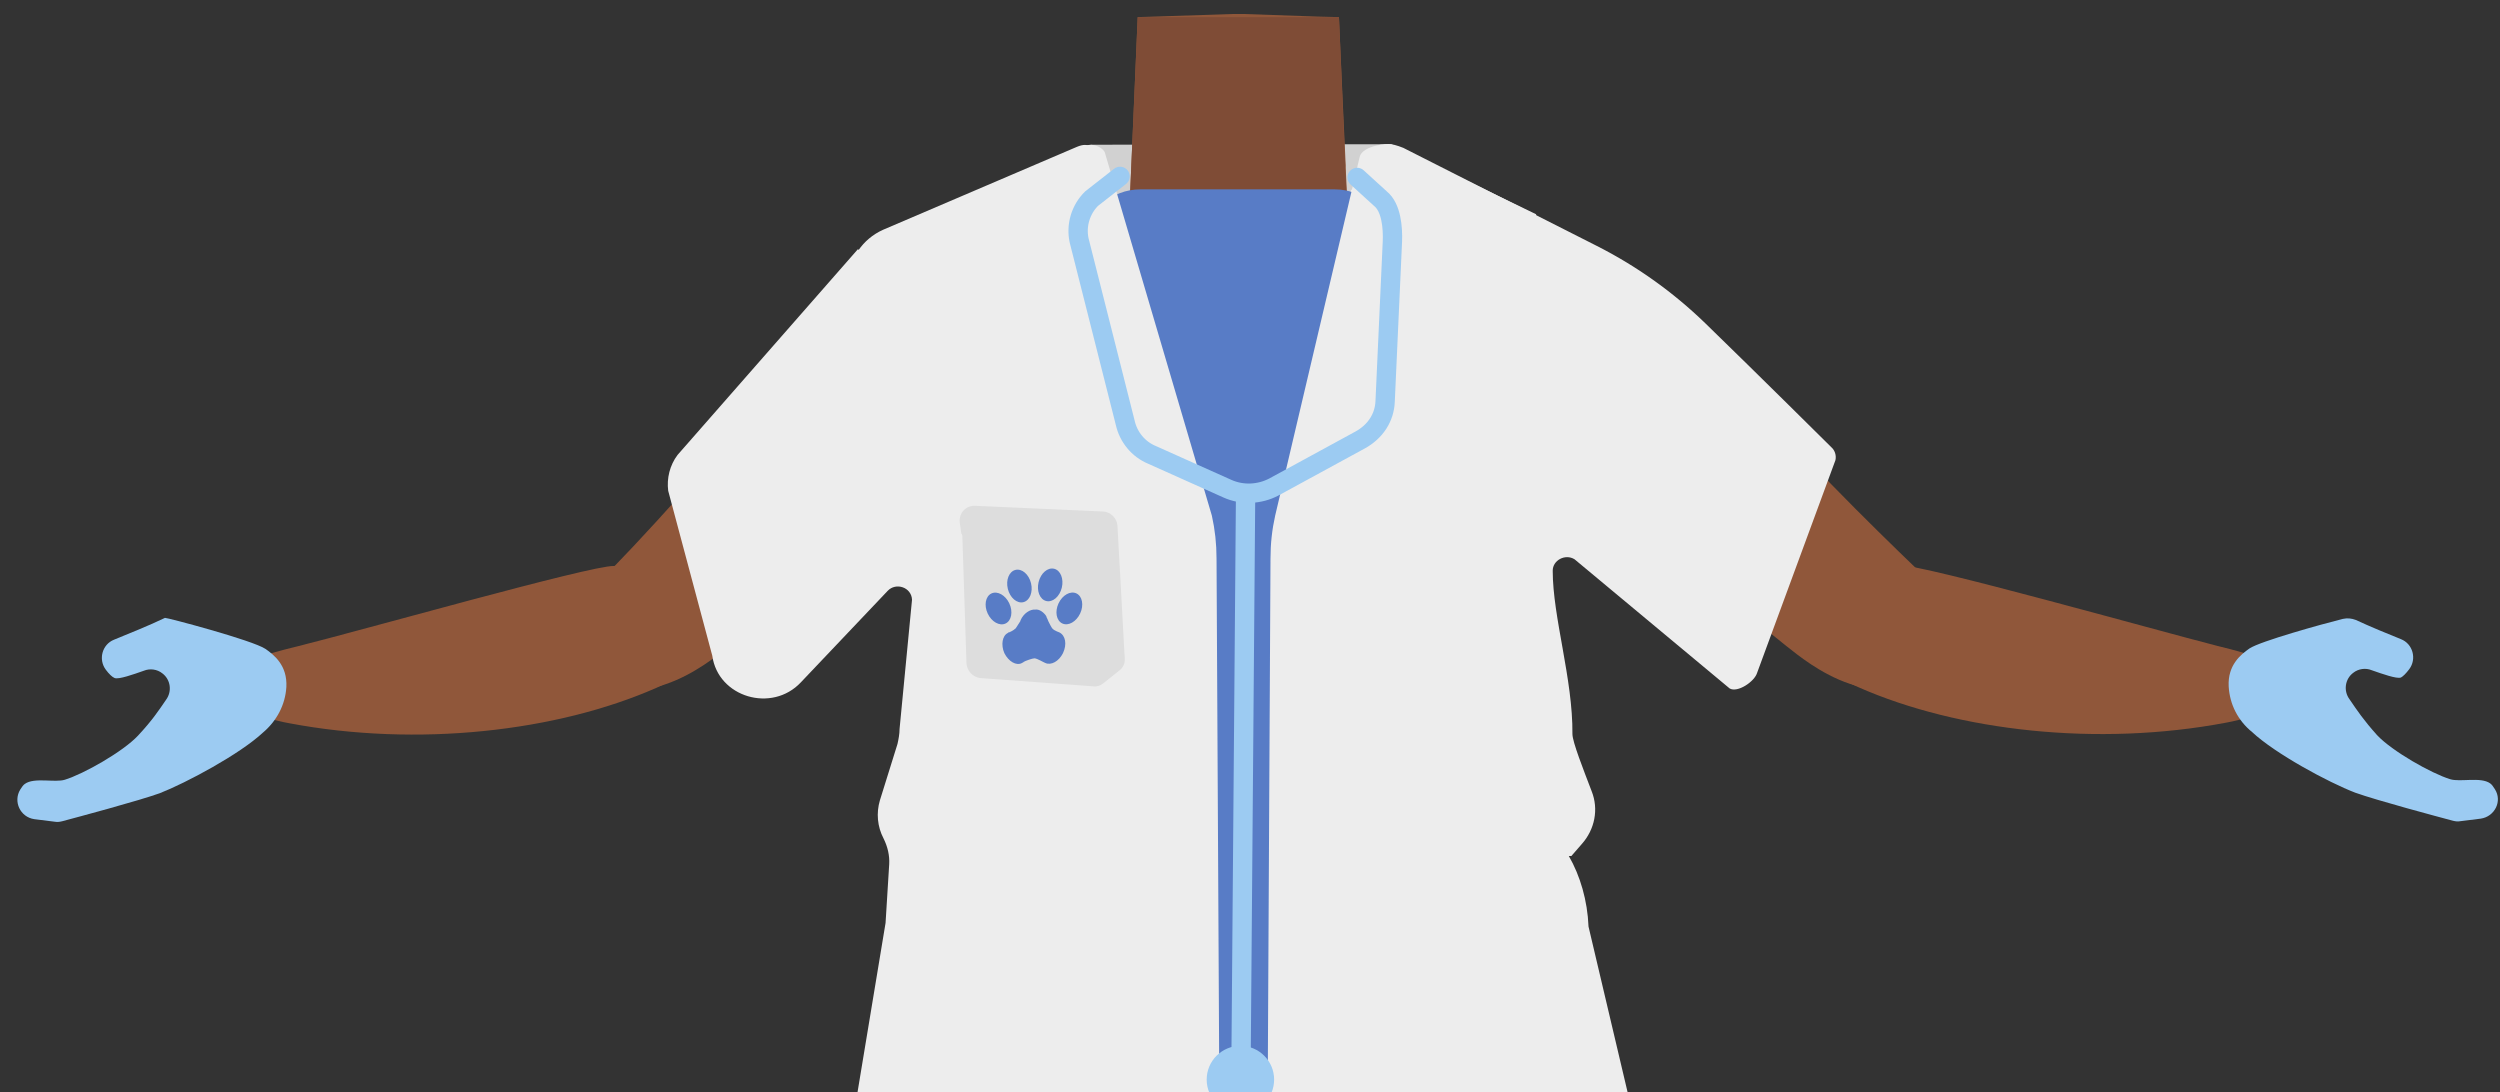 <?xml version="1.0" encoding="utf-8"?>
<!-- Generator: Adobe Illustrator 26.0.3, SVG Export Plug-In . SVG Version: 6.00 Build 0)  -->
<svg version="1.1" id="Calque_1" xmlns="http://www.w3.org/2000/svg" xmlns:xlink="http://www.w3.org/1999/xlink" x="0px" y="0px"
	 viewBox="0 0 481.9 210.5" style="enable-background:new 0 0 481.9 210.5;" xml:space="preserve">
<rect x="0" y="0" width="481.9" height="210.5" fill="#333333" stroke="none"/>
<style type="text/css">
	.st0{fill:#D1D1D1;}
	.st1{fill:#90573A;}
	.st2{fill:#7F4C36;}
	.st3{fill:#9CCBF2;}
	.st4{fill:#EDEDED;}
	.st5{fill:#587CC6;}
	.st6{fill:#DDDDDD;}
	.st7{fill:none;stroke:#9CCBF2;stroke-width:3.725;stroke-linecap:round;stroke-miterlimit:10;}
</style>
<polygon class="st0" points="267.1,43.3 210.2,43.3 210.2,27.9 267.1,27.8 "/>
<path class="st1" d="M310.5,87.3c0,0-4.1,5-13.4,11.1c-10.9,7.3-2.8,20.3-4.3,27.6c-1,4.9-9.9,17.3-13.7,16.6
	c-10.8-2-16.9-16.2-26.7-20.4c-5.7-2.4-8.2-4.7-13.7-2c-5.5-2.8-8-0.5-13.7,2c-9.8,4.2-19.8,18.5-30.7,20.4
	c-3.9,0.7-8.7-11.7-9.7-16.6c-1.5-7.3,2.5-21.4-8.4-28.7c-9.2-6.1-11.6-11-11.6-11c-7-17.1,1-27.3,10.9-30.3s22.4-6.5,31.6-9.6
	c4.7-1.6,8.5-3.4,10.6-5.8l1.6-37.3l18.3-0.6h2.2l14.3,0.5l4,0.1l0.7,15.7l0.6,12.9v0.5l0.4,8.2c0.4,0.5,0.9,0.9,1.5,1.3
	c2.7,2,6.8,3.2,11.6,4.2c6.5,1.3,15.9,6.5,23.1,7.8c3.1,0.6-2.8-0.9,0,0C305.8,56.9,317.5,70.2,310.5,87.3z"/>
<path class="st2" d="M261.2,41.9c-5.4,4.2-18.8,11.4-21.3,12.6c-8.2,3.9-28.3-5-32.8-8.1c4.7-1.6,8.5-3.4,10.6-5.8l1.6-37.3h38.8
	l1.2,28.5v0.5l0.4,8.2C260.1,41,260.6,41.5,261.2,41.9z"/>
<path class="st1" d="M288,70.1c3.2,12.9,10.9,21.9,17.8,25.5c10.9,5.6,29.6,21.9,38.5,28.9c4.2,3.3,18.1,15.1,31.5,3.4v-8.7
	c-1.9-4.2-2.9-6.2-6.5-9.7c-7.3-7-26.1-25.4-31.5-33.3c-4.1-5.9-6.2-12.3-19.7-17.4c-25-10.7-27.5,0.9-23.2-1.1
	C288.5,60.7,286.6,64.7,288,70.1L288,70.1z"/>
<path class="st1" d="M348.1,114.8c8.7-11,14.1-5.7,18.3-5.8c4.5-0.1,48.9,12.4,61,15.5c6.8,1.7,10.5,2.4,10.8,8
	c0.3,5.1-6.5,6.3-9.1,6.8c-24.8,4.7-51.7,1.6-70.8-6.8C345.6,127,345.7,117.8,348.1,114.8z"/>
<path class="st3" d="M454.1,119.5c2.8,1.3,6.2,2.7,8.7,3.7c2.3,0.9,3.1,3.8,1.6,5.8c-0.6,0.8-1.2,1.4-1.6,1.6
	c-0.8,0.3-3.6-0.7-5.6-1.4c-1.2-0.5-2.6-0.3-3.6,0.5l0,0c-1.6,1.2-1.9,3.5-0.7,5.1c1.5,2.2,2.7,4,5.3,6.9c2.9,3.1,10.5,7.4,14.1,8.5
	c1.9,0.6,5.9-0.5,7.7,0.8c0.3,0.2,0.6,0.6,0.9,1.1c1.5,2.3,0,5.3-2.7,5.7l-4,0.5c-0.5,0.1-1,0-1.4-0.1c-3-0.8-14.6-3.9-18.8-5.4
	c-5.2-2-15.4-7.5-19.9-11.7c-2.7-2.2-4.3-5.3-4.5-8.8c-0.2-4.1,2.3-6.1,4-7.3c2.1-1.4,14-4.7,18-5.7
	C452.5,119.1,453.3,119.2,454.1,119.5z"/>
<path class="st1" d="M196.8,70.2c-3.3,12.9-10.9,21.9-17.8,25.5c-10.9,5.6-29.6,21.9-38.5,28.9c-4.2,3.3-18.1,15.1-31.5,3.4
	l-2.1-8.8c1.9-4.2,4.2-2.8,7.8-6.3c7.3-7,26.9-28.7,32.4-36.5c4.1-5.9,6.2-12.3,19.7-17.4c0,0,13.3-5.7,23.2-1.1
	C196.3,60.8,198.1,64.8,196.8,70.2L196.8,70.2z"/>
<path class="st1" d="M136.6,114.9c-8.7-11-14.1-5.7-18.3-5.8c-4.5-0.1-48.9,12.5-61,15.5c-6.8,1.7-10.5,2.4-10.7,8
	c-0.3,5.1,6.5,6.3,9.1,6.8c24.8,4.7,51.7,1.6,70.8-6.8C139.1,127.1,139,117.9,136.6,114.9z"/>
<path class="st3" d="M31.8,119.1c-3.1,1.5-6.9,3-9.8,4.2c-2.3,0.9-3.1,3.8-1.6,5.8c0.6,0.8,1.2,1.4,1.7,1.6c0.8,0.3,3.6-0.7,5.6-1.4
	c1.2-0.5,2.6-0.3,3.6,0.5l0,0c1.6,1.2,1.9,3.5,0.7,5.1c-1.5,2.2-2.7,4-5.4,6.9c-2.9,3.1-10.5,7.4-14.1,8.5c-1.9,0.6-5.9-0.5-7.7,0.8
	c-0.3,0.2-0.6,0.6-0.9,1.1c-1.4,2.3,0,5.3,2.7,5.7l4,0.5c0.5,0.1,1,0,1.4-0.1c3-0.8,14.6-3.9,18.8-5.4c5.1-2,15.4-7.5,19.9-11.7
	c2.6-2.2,4.3-5.3,4.5-8.8c0.2-4.1-2.3-6.1-4-7.3C48.7,123.4,32,119,31.8,119.1z"/>
<path class="st4" d="M338.7,129.7l15.1-41c0.2-0.9-0.1-1.9-0.8-2.5c0,0-14.1-14-24.3-23.9c-6.2-6-13.2-11-20.9-14.9l-37.3-18.9
	c-5-2-4.8,0.2-7.1,4.8c-0.1,0.2-0.2,0.4-0.4,0.6l-14.2,15.4c-0.2,0.2-0.2,0.3-0.3,0.5c-3.8,6.9-13.9,7-18.1,0.5
	c-0.2-0.3-0.5-0.6-0.8-0.9l-15.8-10.6c-0.4-0.3-0.8-0.7-1-1.2c-2-4.6-0.4-11.3-5.2-9.3l-37.4,16c-2,0.9-3.6,2.3-4.7,3.9l-0.1-0.2
	l-34.8,39.7c-1.5,2-2.1,4.5-1.8,6.9l8.5,31.8c1.1,8,11.5,11.1,17.1,5.1l16.7-17.6c1.6-1.7,4.6-0.7,4.7,1.7l-2.4,24.9
	c0,1-0.2,2-0.4,2.9l-3.4,10.9c-0.7,2.4-0.5,5,0.7,7.3c0.8,1.6,1.2,3.3,1.1,5c-0.2,3-0.5,7.8-0.7,11.3l-13.8,83.3
	c-0.3,4.5,2.5,8.7,6.9,10.1c0.1,0.1,0.2,0.1,0.4,0.1l20.1,4.2c21.2,4.4,56.2,4.5,77.5,0.2c13.6-2.7,47.6-5.6,55.3-7.3
	c4.8-1.1,8.2-5.4,7.9-10.2l-18.8-79.7c-0.2-5-1.6-9.8-3.8-13.6h0.5l2-2.3c2.5-2.8,3.3-6.7,1.9-10.2c-1.6-4.2-3.7-9.5-3.7-11
	c0.1-10.6-3.8-22.5-3.8-31.5c0-2,2.4-3.3,4.2-2.2l29.9,24.9C334.9,133.6,338.2,131.4,338.7,129.7z"/>
<path class="st5" d="M257.3,280.7h-37.5c-5.6,0-10.2-4.2-10.2-9.4V45.9c0-5.2,4.6-9.4,10.2-9.4h37.5c5.6,0,10.2,4.2,10.2,9.4v225.4
	C267.4,276.4,262.9,280.7,257.3,280.7z"/>
<path class="st4" d="M262.1,30.2l-16.3,69.2c-0.6,2.7-0.9,5.4-0.9,8.3l-0.9,171.6c0,2.3,2.3,4,4.7,3.6l54.4-11.8l-7-229.8
	l-27.7-13.4C267.8,27.5,262.7,28,262.1,30.2z"/>
<path class="st4" d="M213,29.5l20.6,69.9c0.6,2.7,0.9,5.4,0.9,8.3l0.9,171.6c0,2.3-2.4,4-4.9,3.6l-57.6-11l7.7-230.6l28.3-13.1
	C211,27.3,212.9,28.8,213,29.5z"/>
<path class="st6" d="M185.5,103.3l0.8,24.6c0.1,1.4,1.2,2.6,2.6,2.8l21.9,1.6c0.7,0.1,1.4-0.2,1.9-0.6l3-2.4
	c0.8-0.6,1.2-1.4,1.1-2.5l-1.4-25.5c-0.1-1.4-1.3-2.6-2.7-2.7l-24.7-1.1c-1.8-0.1-3.2,1.4-3,3.2l0.3,2.1
	C185.5,103.1,185.5,103.2,185.5,103.3z"/>
<g>
	<ellipse transform="matrix(0.972 -0.237 0.237 0.972 -21.154 49.772)" class="st5" cx="196.4" cy="112.9" rx="2.3" ry="3.2"/>
	
		<ellipse transform="matrix(0.906 -0.423 0.423 0.906 -31.508 92.536)" class="st5" cx="192.5" cy="117.2" rx="2.3" ry="3.2"/>
	<ellipse transform="matrix(0.237 -0.972 0.972 0.237 44.728 282.719)" class="st5" cx="202.4" cy="112.9" rx="3.2" ry="2.3"/>
	
		<ellipse transform="matrix(0.423 -0.906 0.906 0.423 12.631 254.479)" class="st5" cx="206.2" cy="117.3" rx="3.2" ry="2.3"/>
	<path class="st5" d="M204.2,121.9c0,0-0.9-0.3-1.3-0.7c-0.2-0.2-0.5-0.8-0.8-1.4c-0.1-0.3-0.3-0.7-0.4-0.9v-0.1l0,0
		c-0.5-0.8-1.4-1.4-2.1-1.3c-1-0.1-2.3,0.7-2.9,2.1v0.1c-0.3,0.4-0.6,1-0.9,1.4c-0.5,0.5-1.3,0.8-1.3,0.8l0,0c-0.1,0-0.2,0-0.2,0.1
		c-1.1,0.5-1.4,2.3-0.7,3.9c0.8,1.6,2.3,2.5,3.4,1.9c0.1-0.1,0.3-0.1,0.3-0.2c0.3-0.2,1.7-0.7,2.1-0.7c0.5,0,1.8,0.8,2.1,0.9
		c1.1,0.5,2.6-0.3,3.4-1.9C205.7,124.2,205.4,122.5,204.2,121.9z"/>
</g>
<path class="st7" d="M215.9,34l-5.5,4.3c-2.1,2.1-3,5.1-2.4,8l8.9,35.2c0.6,2.7,2.5,5.1,5.2,6.2l14.5,6.5c2.9,1.3,6.2,1.1,8.9-0.3
	l16.7-9.1c2.9-1.6,4.7-4.3,4.8-7.5l1.4-30.8c0.1-2.6-0.2-6.5-2.3-8.2l-4.5-4.1"/>
<line class="st7" x1="240.1" y1="95.3" x2="239.2" y2="207.5"/>
<circle class="st3" cx="239.1" cy="208.1" r="6.5"/>
</svg>
